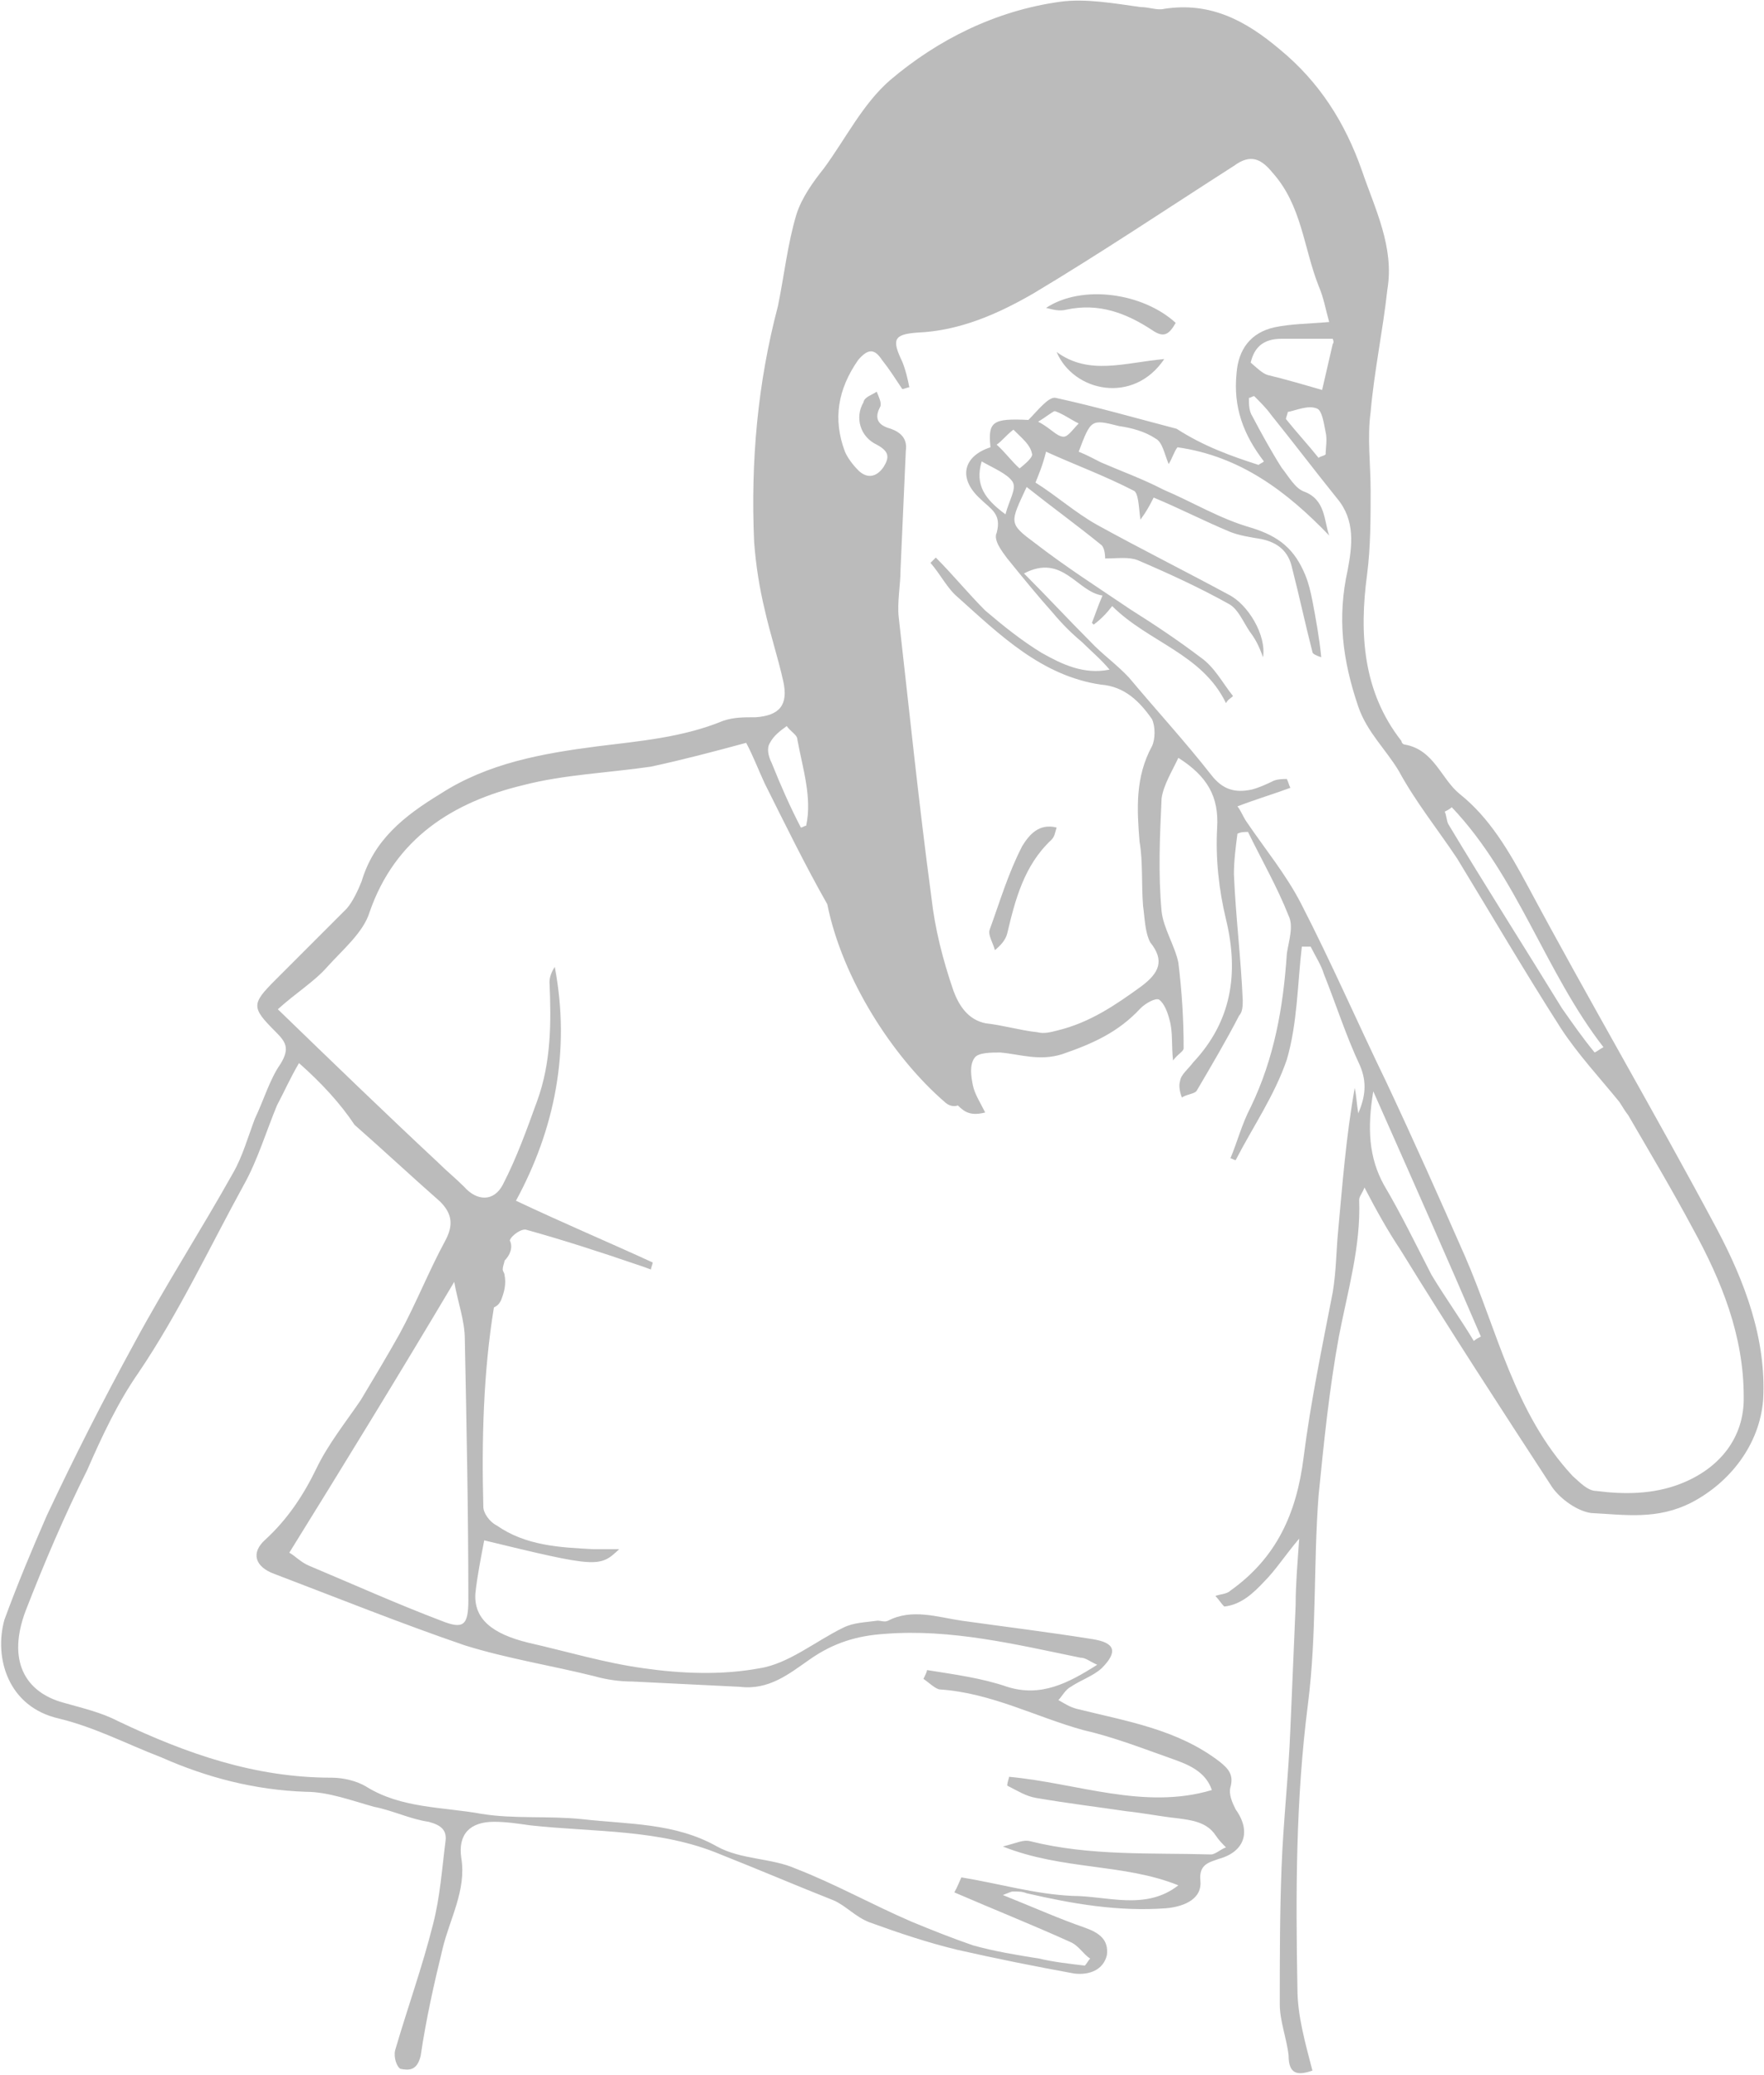 <?xml version="1.0" encoding="utf-8"?>
<!-- Generator: Adobe Illustrator 21.1.0, SVG Export Plug-In . SVG Version: 6.00 Build 0)  -->
<svg version="1.1" id="Layer_1" xmlns="http://www.w3.org/2000/svg" xmlns:xlink="http://www.w3.org/1999/xlink" x="0px" y="0px"
	 width="200px" height="235.2px" viewBox="0 0 200 235.2" style="enable-background:new 0 0 200 235.2;" xml:space="preserve">
<style type="text/css">
	.st0{fill:#BBBBBB;}
</style>
<g id="nausea-lady">
	<path class="st0" d="M194.6,139.2c-7-13.1-14.5-25.9-21.4-38.8c-2.1-3.9-4.3-7.7-7.7-10.4c-2.1-1.7-2.9-5-6.2-5.6
		c-0.2,0-0.4-0.2-0.4-0.4c-4.4-5.6-4.8-12.2-3.9-18.9c0.4-3.1,0.4-6.4,0.4-9.5c0-2.9-0.4-6,0-8.9c0.4-4.6,1.4-9.3,1.9-13.9
		c0.8-4.8-1.4-9.1-2.9-13.5c-1.9-5.4-4.8-10-9.3-13.7c-3.9-3.3-7.9-5.4-13.1-4.6c-0.8,0.2-1.7-0.2-2.7-0.2c-2.9-0.4-6.2-1-9.1-0.6
		c-7.3,1-13.9,4.3-19.3,8.9c-3.1,2.7-5,6.6-7.5,10c-1.2,1.5-2.5,3.3-3.1,5.2c-1,3.3-1.4,7-2.1,10.4c-2.3,8.7-3.1,17.6-2.7,26.7
		c0.2,2.7,0.6,5.2,1.2,7.7c0.6,2.7,1.5,5.4,2.1,8.1c0.6,2.7-0.4,3.9-3.1,4.1c-1.4,0-2.5,0-3.7,0.4c-4.6,1.9-9.5,2.3-14.3,2.9
		c-6.2,0.8-12.4,1.9-17.8,5.4c-4.1,2.5-7.5,5.2-8.9,9.9c-0.4,1-1,2.3-1.7,3.1l-8.1,8.1c-2.7,2.7-2.7,3.1,0,5.8
		c1.2,1.2,1.7,1.9,0.6,3.7c-1.2,1.7-1.9,4.1-2.9,6.2c-0.8,2.1-1.4,4.3-2.5,6.2c-3.7,6.6-7.7,12.8-11.2,19.3
		c-3.5,6.4-6.8,12.9-9.9,19.5c-1.7,3.9-3.3,7.7-4.8,11.8c-1.2,4.3,0.4,9.9,6.2,11.2c4.1,1,7.7,2.9,11.6,4.4
		c5.2,2.3,10.6,3.7,16.4,3.9c2.5,0,5.2,1,7.7,1.7c2.1,0.4,4.1,1.4,6.2,1.7c1.5,0.4,2.1,1,1.9,2.3c-0.4,3.1-0.6,6.2-1.4,9.3
		c-1.2,4.8-2.9,9.5-4.3,14.3c-0.2,0.8,0.2,1.9,0.6,2.1c1,0.2,1.9,0.2,2.3-1.5c0.6-4.1,1.5-8.1,2.5-12.2c0.8-3.3,2.7-6.6,2.1-10.2
		c-0.4-2.7,1-4.1,3.7-4.1c1.4,0,2.7,0.2,4.1,0.4c7.3,0.8,14.7,0.4,21.6,3.3c4.3,1.7,8.5,3.5,12.8,5.2c1.4,0.6,2.5,1.9,4.1,2.5
		c3.3,1.2,6.6,2.3,9.9,3.1c4.4,1,8.9,1.9,13.3,2.7c1.7,0.2,3.3-0.4,3.7-2.1c0.2-1.7-0.8-2.5-2.5-3.1c-2.9-1-5.8-2.3-9.3-3.7
		c1-0.4,1-0.4,1.2-0.4c0.6,0,1,0,1.5,0.2c5.2,1.2,10.4,2.1,15.8,1.7c2.3-0.2,4.1-1.2,3.9-3.1s1-2.1,2.1-2.5c2.9-0.8,3.7-3.1,1.9-5.6
		c-0.4-0.8-0.8-1.7-0.6-2.5c0.4-1.4-0.2-2.1-1.2-2.9c-4.8-3.7-10.6-4.6-16.2-6c-0.8-0.2-1.4-0.6-2.1-1c0.4-0.4,0.8-1.2,1.4-1.5
		c1.2-0.8,2.5-1.2,3.5-2.1c1.9-1.9,1.5-2.9-1-3.3c-5-0.8-9.9-1.4-14.9-2.1c-2.7-0.4-5.6-1.4-8.3,0c-0.4,0.2-0.8,0-1.2,0
		c-1.4,0.2-2.7,0.2-3.9,0.8c-3.1,1.5-6.2,4.1-9.5,4.6c-4.3,0.8-8.9,0.6-13.1,0c-4.4-0.6-8.7-1.9-13.1-2.9c-4.1-1-6.2-2.7-6-5.6
		c0.2-1.9,0.6-3.9,1-6c12.8,3.1,13.1,3.1,15.3,1h-2.9c-3.9-0.2-7.7-0.4-11-2.7c-0.8-0.4-1.5-1.4-1.5-2.1c-0.2-7.5,0-15.3,1.2-22.6
		c0.4-0.2,0.6-0.4,0.8-0.8c0.4-1,0.6-1.9,0.4-2.9c0-0.2-0.2-0.4-0.2-0.6c0-0.4,0.2-0.8,0.2-1c0.6-0.6,1-1.5,0.6-2.3l0,0
		c0.2-0.6,1.4-1.4,1.9-1.2c4.3,1.2,8.3,2.5,12.4,3.9c0.6,0.2,1.2,0.4,1.7,0.6c0-0.2,0.2-0.6,0.2-0.8c-5-2.3-10-4.4-15.5-7
		c4.4-8.1,6.2-17,4.4-26.5c-0.4,0.6-0.6,1.2-0.6,1.7c0.2,4.6,0.2,9.1-1.4,13.5c-1.2,3.3-2.3,6.4-3.9,9.5c-1,1.9-2.9,1.9-4.4,0.2
		c-1-1-1.9-1.7-2.9-2.7c-6-5.6-12-11.4-18.2-17.4c2.1-1.9,4.1-3.1,5.6-4.8c1.7-1.9,4.1-3.9,4.8-6.2C44.8,95,51.4,90.9,59.3,89
		c4.6-1.2,9.7-1.4,14.5-2.1c3.7-0.8,7.1-1.7,10.8-2.7c0.8,1.5,1.4,3.1,2.1,4.6c2.3,4.6,4.6,9.3,7.1,13.7c1.7,8.5,7.5,17.4,13.3,22.4
		c0.4,0.4,1,0.6,1.5,0.4c0.8,0.8,1.5,1.2,3.1,0.8c-0.6-1.2-1.2-2.1-1.4-3.1s-0.4-2.3,0.2-3.1c0.4-0.6,1.9-0.6,2.9-0.6
		c2.3,0.2,4.4,1,7,0.2c3.5-1.2,6.4-2.5,8.9-5.2c0.6-0.6,1.7-1.2,2.1-1c0.6,0.4,1,1.5,1.2,2.3c0.4,1.4,0.2,2.9,0.4,4.6
		c0.6-0.8,1.2-1,1.2-1.4c0-3.3-0.2-6.4-0.6-9.7c-0.4-1.9-1.7-3.9-1.9-5.8c-0.4-4.3-0.2-8.5,0-12.8c0.2-1.5,1.2-3.1,1.9-4.6
		c3.3,2.1,4.6,4.4,4.4,7.9c-0.2,3.5,0.2,7.1,1,10.4c1.5,6.2,0.6,11.6-3.7,16.2c-0.6,0.8-1.4,1.4-1.5,2.1c-0.2,0.6,0,1.4,0.2,1.9
		c0.6-0.4,1.5-0.4,1.7-0.8c1.7-2.9,3.3-5.6,4.8-8.5c0.4-0.4,0.4-1.2,0.4-1.7c-0.2-4.8-0.8-9.5-1-14.3c0-1.5,0.2-3.1,0.4-4.6
		c0.4-0.2,0.8-0.2,1.2-0.2c1.5,3.1,3.3,6.2,4.6,9.5c0.6,1.2,0,2.9-0.2,4.3c-0.4,6-1.4,11.8-4.1,17.4c-1,1.9-1.5,3.9-2.3,5.8
		c0.2,0,0.4,0.2,0.6,0.2c1.9-3.7,4.4-7.3,5.8-11.4c1.2-4.1,1.2-8.5,1.7-12.8h1c0.6,1.2,1.2,2.1,1.5,3.1c1.4,3.5,2.5,7,4.1,10.4
		c0.8,1.9,0.6,3.5-0.2,5.4c-0.2-1.2-0.2-1.9-0.4-2.9c-1,5.6-1.4,11-1.9,16.4c-0.2,2.1-0.2,4.4-0.6,6.8c-1.2,6.2-2.5,12.4-3.3,18.7
		c-0.8,6.4-3.1,11.4-8.3,15.1c-0.4,0.4-1.2,0.4-1.7,0.6c0.4,0.4,0.6,0.8,1,1.2c1.9-0.2,3.3-1.5,4.6-2.9c1.2-1.2,2.3-2.9,3.9-4.8
		c-0.2,2.9-0.4,5.2-0.4,7.5c-0.2,4.6-0.4,9.5-0.6,14.1c-0.2,5.2-0.8,10.4-1,15.7c-0.2,5.2-0.2,10.2-0.2,15.5c0,1.9,0.8,3.9,1,5.8
		c0,2.1,1,2.3,2.7,1.7c-0.8-3.1-1.7-6.2-1.7-9.3c-0.2-10.8-0.2-21.4,1.2-32.3c1-7.9,0.6-15.8,1.2-23.6c0.6-6,1.2-12,2.3-18
		c1-5.2,2.5-10.2,2.3-15.5c0-0.4,0.4-0.8,0.6-1.4c1.4,2.7,2.7,5,4.1,7.1c5.6,9.1,11.4,18,17.2,26.9c1,1.4,2.9,2.7,4.4,2.9
		c3.9,0.2,7.5,0.8,11.4-1.2c4.4-2.3,7.7-6.6,8.1-11.6C200.3,151.8,197.8,145.2,194.6,139.2z M52.7,151.8c0.2,9.9,0.4,19.7,0.4,29.6
		c0,2.9-0.6,3.3-3.1,2.3c-5-1.9-9.9-4.1-14.9-6.2c-1-0.4-1.7-1.2-2.3-1.5c6.2-10,12.4-20.1,18.7-30.7
		C51.9,147.6,52.7,149.7,52.7,151.8z M40.2,127.5c3.3,2.9,6.4,5.8,9.7,8.7c1.4,1.4,1.5,2.7,0.6,4.4c-1.9,3.5-3.3,7.1-5.2,10.6
		c-1.4,2.5-2.9,5-4.4,7.5c-1.7,2.5-3.7,5-5,7.7c-1.5,3.1-3.3,5.8-5.8,8.1c-1.7,1.5-1.2,3.1,1,3.9c7.1,2.7,14.3,5.6,21.6,8.1
		c4.8,1.5,9.9,2.3,14.7,3.5c1.4,0.4,2.9,0.6,4.3,0.6c4.1,0.2,8.1,0.4,12.2,0.6c3.3,0.4,5.6-1.5,7.9-3.1c2.7-1.9,5.4-2.7,8.5-2.9
		c7.5-0.6,14.9,1.2,22.2,2.7c0.6,0,1,0.4,1.9,0.8c-3.3,2.1-6.4,3.7-10.2,2.5c-2.9-1-6-1.4-9.1-1.9c0,0.2-0.2,0.6-0.4,1
		c0.6,0.4,1.4,1.2,1.9,1.2c5.8,0.4,10.8,3.1,16.2,4.6c3.5,0.8,6.8,2.1,10.2,3.3c1.7,0.6,3.7,1.4,4.4,3.5c-7.7,2.3-15.3-0.8-23-1.5
		c0,0.2-0.2,0.6-0.2,1c1.2,0.6,2.1,1.2,3.3,1.4c3.5,0.6,6.8,1,10.2,1.5c1.9,0.2,3.9,0.6,5.8,0.8c1.5,0.2,3.3,0.4,4.3,1.9
		c0.4,0.6,0.8,1,1.2,1.4c-0.6,0.2-1.2,0.8-1.7,0.8c-6.8-0.2-13.7,0.2-20.5-1.5c-0.8-0.2-1.5,0.2-3.1,0.6c6.8,2.7,13.7,1.9,19.9,4.4
		c-3.7,2.9-8.1,1.2-12,1.2c-4.3-0.2-8.3-1.4-12.6-2.1c-0.2,0.4-0.4,1-0.8,1.7c4.4,1.9,8.9,3.7,13.1,5.6c1,0.4,1.5,1.4,2.3,1.9
		c-0.2,0.2-0.4,0.6-0.6,0.8c-1.7-0.2-3.5-0.4-5.2-0.8c-2.5-0.4-5-0.8-7.5-1.5c-2.3-0.8-4.6-1.7-7-2.7c-4.4-1.9-8.7-4.3-13.1-6
		c-2.7-1.2-6.2-1-8.9-2.5c-4.8-2.7-10-2.5-15.3-3.1c-3.9-0.4-7.7,0-11.4-0.6c-4.4-0.8-9.1-0.6-13.1-3.1c-1-0.6-2.5-1-3.9-1
		c-8.7,0-16.4-2.7-24.2-6.4c-1.9-1-4.1-1.5-6.2-2.1c-4.4-1.2-6.4-4.8-4.3-10.4c2.1-5.4,4.4-10.8,7-16c1.7-3.9,3.5-7.7,5.8-11
		c4.6-6.8,8.1-14.3,12-21.4c1.5-2.7,2.5-6,3.7-8.9c0.8-1.5,1.5-3.1,2.5-4.8C36.5,122.8,38.6,125.1,40.2,127.5z M91.4,93.6
		c-0.2,0-0.4,0.2-0.6,0.2c-1.2-2.3-2.3-4.8-3.3-7.3c-0.4-0.8-0.6-1.7-0.2-2.3c0.4-0.8,1.2-1.4,1.9-1.9c0.4,0.6,1.2,1,1.2,1.5
		C91,87.1,92.1,90.4,91.4,93.6z M164.6,91.5c7.5,7.9,10.6,18.7,17.2,27.2c-0.4,0.2-0.6,0.4-1,0.6c-1.4-1.7-2.5-3.3-3.7-5
		c-4.3-7-8.7-13.9-12.9-20.9c-0.2-0.4-0.2-1-0.4-1.4C164,91.9,164.4,91.7,164.6,91.5z M151.1,39c-0.4,1.7-0.8,3.5-1.2,5.2
		c-2.1-0.6-4.1-1.2-6.2-1.7c-0.6-0.2-1.2-0.8-1.9-1.4c0.4-1.7,1.4-2.7,3.5-2.7h5.8C151.1,38.4,151.3,38.8,151.1,39z M150.3,51.5
		c-0.2,0.2-0.6,0.2-0.8,0.4c-1.2-1.5-2.5-2.9-3.7-4.4c0-0.2,0.2-0.6,0.2-0.8c1-0.2,2.3-0.8,3.3-0.4c0.6,0.2,0.8,1.7,1,2.7
		C150.5,49.8,150.3,50.8,150.3,51.5z M129.4,111.8c-2.9,2.1-5.8,4.1-9.5,5c-0.8,0.2-1.5,0.4-2.3,0.2c-1.9-0.2-3.9-0.8-5.8-1
		c-2.1-0.4-3.1-2.1-3.7-3.7c-1.2-3.5-2.1-7-2.5-10.6c-1.4-10.4-2.5-21.1-3.7-31.7c-0.2-1.7,0.2-3.7,0.2-5.4
		c0.2-4.4,0.4-9.1,0.6-13.5c0.2-1.4-0.6-2.1-1.7-2.5c-1.5-0.4-1.9-1.2-1.2-2.5c0.2-0.4-0.2-1.2-0.4-1.7c-0.6,0.4-1.4,0.6-1.5,1.2
		c-1,1.7-0.4,3.9,1.5,4.8c1.5,0.8,1.4,1.5,0.8,2.5c-0.8,1.2-1.9,1.4-2.9,0.4c-0.6-0.6-1.2-1.4-1.5-2.1c-1.4-3.7-0.8-7.1,1.5-10.4
		c1.2-1.4,1.9-1.2,2.7,0c0.8,1,1.5,2.1,2.3,3.3c0.2,0,0.6-0.2,0.8-0.2c-0.2-1-0.4-1.9-0.8-2.9c-1.2-2.5-1-3.1,1.7-3.3
		c4.8-0.2,9.1-2.1,13.1-4.4c7.7-4.6,15.3-9.7,22.8-14.5c1.9-1.4,3.1-0.8,4.4,0.8c3.3,3.7,3.5,8.5,5.2,12.8c0.6,1.4,0.8,2.7,1.2,4.1
		c-2.3,0.2-4.3,0.2-6.2,0.6c-2.7,0.6-4.1,2.5-4.3,5.2c-0.4,3.9,0.8,7,3.1,10c-0.2,0.2-0.4,0.2-0.6,0.4c-3.1-1-6.2-2.1-9.3-4.1
		c-4.6-1.2-9.1-2.5-13.7-3.5c-0.8-0.2-2.1,1.5-3.1,2.5c-4.1-0.2-4.6,0.2-4.3,3.1c-3.1,1-3.7,3.5-1.2,5.8c1.2,1.2,2.5,1.7,1.9,3.9
		c-0.4,0.8,0.6,2.1,1.2,2.9c1.7,2.1,3.5,4.3,5.2,6.2c1,1.2,2.1,2.3,3.3,3.3c1,1,2.1,1.9,3.1,3.1c-2.9,0.6-5.4-0.6-7.7-1.9
		c-2.3-1.4-4.4-3.1-6.4-4.8c-1.9-1.9-3.7-4.1-5.6-6c-0.2,0.2-0.4,0.4-0.6,0.6c1.2,1.4,1.9,2.9,3.1,3.9c4.8,4.3,9.5,8.9,16.2,9.9
		c2.7,0.2,4.4,1.9,5.8,3.9c0.4,0.8,0.4,2.3,0,3.1c-1.9,3.5-1.7,7.1-1.4,10.8c0.4,2.3,0.2,4.8,0.4,7.3c0.2,1.4,0.2,2.9,0.8,4.1
		C132.1,108.9,131.4,110.3,129.4,111.8z M122.3,48c-0.6,0.6-1.2,1.5-1.7,1.5c-0.8,0-1.5-1-2.9-1.7c1-0.6,1.7-1.2,1.9-1.2
		C120.5,46.9,121.3,47.5,122.3,48z M113,50.4c0.6-0.4,1-1,1.9-1.7c1,1,1.9,1.7,2.1,2.7c0.2,0.4-0.8,1.2-1.4,1.7
		C114.7,52.3,114,51.3,113,50.4z M114,58.3c-2.3-1.7-3.5-3.3-2.7-6c1.4,0.8,2.9,1.4,3.5,2.3C115.3,55.4,114.4,56.7,114,58.3z
		 M167.1,152c-1.5-2.5-3.3-5-4.8-7.5c-1.7-3.3-3.5-7-5.4-10.2c-1.7-3.1-1.9-6.4-1.2-10.6c4.3,9.7,8.3,18.7,12.2,27.8
		C167.7,151.6,167.3,151.8,167.1,152z M190.5,168.2c-3.1,1.2-6.4,1.2-9.5,0.8c-1,0-1.9-1-2.7-1.7c-6.6-7.1-8.5-16.4-12.2-24.9
		c-2.9-6.6-5.8-13.1-8.9-19.7c-3.3-6.8-6.2-13.5-9.7-20.3c-1.7-3.3-4.1-6.2-6.2-9.3c-0.4-0.6-0.6-1.2-1-1.7c2.1-0.8,4.1-1.4,6-2.1
		c-0.2-0.4-0.2-0.6-0.4-1c-0.4,0-1,0-1.5,0.2c-0.8,0.4-1.7,0.8-2.5,1c-1.9,0.4-3.3,0-4.6-1.7c-2.9-3.7-6.2-7.3-9.3-11
		c-1.4-1.5-3.1-2.7-4.4-4.1c-2.5-2.5-4.8-5-7.5-7.7c4.4-2.3,6,2.1,8.9,2.5c-0.6,1.4-0.8,2.1-1.2,3.1l0.2,0.2
		c0.8-0.6,1.4-1.2,2.1-2.1c4.1,4.1,10.2,5.4,12.9,11c0.2-0.4,0.6-0.6,0.8-0.8c-1.2-1.5-2.1-3.3-3.7-4.4c-2.5-1.9-5.2-3.7-7.9-5.4
		c-3.7-2.5-7.3-4.8-10.8-7.5c-3.1-2.3-2.9-2.3-1-6.4c2.9,2.3,5.8,4.4,8.5,6.6c0.4,0.4,0.4,1.4,0.4,1.5c1.4,0,2.7-0.2,3.7,0.2
		c3.5,1.5,7,3.1,10.4,5c1,0.6,1.5,1.9,2.3,3.1c0.6,0.8,1,1.5,1.5,2.9c0.4-2.5-1.7-6-3.9-7.1c-5-2.7-10-5.2-14.9-7.9
		c-2.5-1.4-4.6-3.3-7-4.8c0.4-1,0.8-1.9,1.2-3.5c3.3,1.5,6.6,2.7,9.9,4.4c0.6,0.2,0.6,1.9,0.8,3.3c0.6-0.8,1-1.5,1.5-2.5
		c2.9,1.2,5.8,2.7,8.7,3.9c1,0.4,2.3,0.6,3.5,0.8c1.9,0.4,3.1,1.4,3.5,3.3c0.8,3.1,1.5,6.4,2.3,9.5c0,0.2,0.4,0.4,1,0.6
		c-0.2-2.1-0.6-4.3-1-6.4c-0.2-1-0.4-1.9-0.8-2.9c-1.2-2.9-2.9-4.4-6.2-5.4c-3.5-1-6.6-2.9-9.9-4.3c-2.3-1.2-4.8-2.1-7.1-3.1
		c-0.8-0.4-1.5-0.8-2.5-1.2c1.4-3.7,1.4-3.7,4.6-2.9c1.4,0.2,2.9,0.6,4.1,1.4c0.8,0.4,1,1.7,1.5,2.9c0.4-0.6,0.6-1.4,1-1.9
		c7.1,1,12.4,5,17.2,10c-0.6-1.7-0.4-4.1-2.9-5c-1-0.4-1.7-1.7-2.5-2.7c-1.2-1.9-2.3-3.9-3.3-5.8c-0.4-0.6-0.4-1.4-0.4-2.1
		c0.2,0,0.4-0.2,0.6-0.2c0.8,0.8,1.4,1.4,1.9,2.1c2.5,3.1,5,6.4,7.5,9.5c2.1,2.5,1.7,5.4,1.2,8.1c-1.2,5.4-0.6,10.2,1.2,15.5
		c1,2.9,3.1,4.8,4.6,7.3c1.9,3.5,4.4,6.6,6.6,9.9c3.9,6.4,7.7,12.9,11.8,19.3c1.9,2.9,4.4,5.6,6.6,8.3c0.4,0.6,0.6,1,1,1.5
		c2.5,4.3,5,8.5,7.3,12.8c3.3,6,5.8,12.2,5.8,19.1C197.8,163,194.9,166.5,190.5,168.2z"/>
	<path class="st0" d="M119.8,93.8c-0.2,0.6-0.2,1-0.6,1.4c-3.1,2.9-4.1,6.8-5,10.6c-0.2,0.8-0.8,1.4-1.4,1.9
		c-0.2-0.8-0.8-1.7-0.6-2.3c1.2-3.3,2.1-6.4,3.7-9.5C116.7,94.6,117.8,93.3,119.8,93.8z"/>
	<path class="st0" d="M119.8,39.9c3.7,2.7,7.7,1.2,12.2,0.8C128.5,45.9,121.7,44.4,119.8,39.9z"/>
	<path class="st0" d="M133.3,36.6c-0.8,1.4-1.4,1.7-2.7,0.8c-2.9-1.9-6-3.1-9.7-2.3c-0.8,0.2-1.5,0-2.3-0.2
		C122.7,32.2,129.6,33.2,133.3,36.6z"/>
</g>
</svg>
